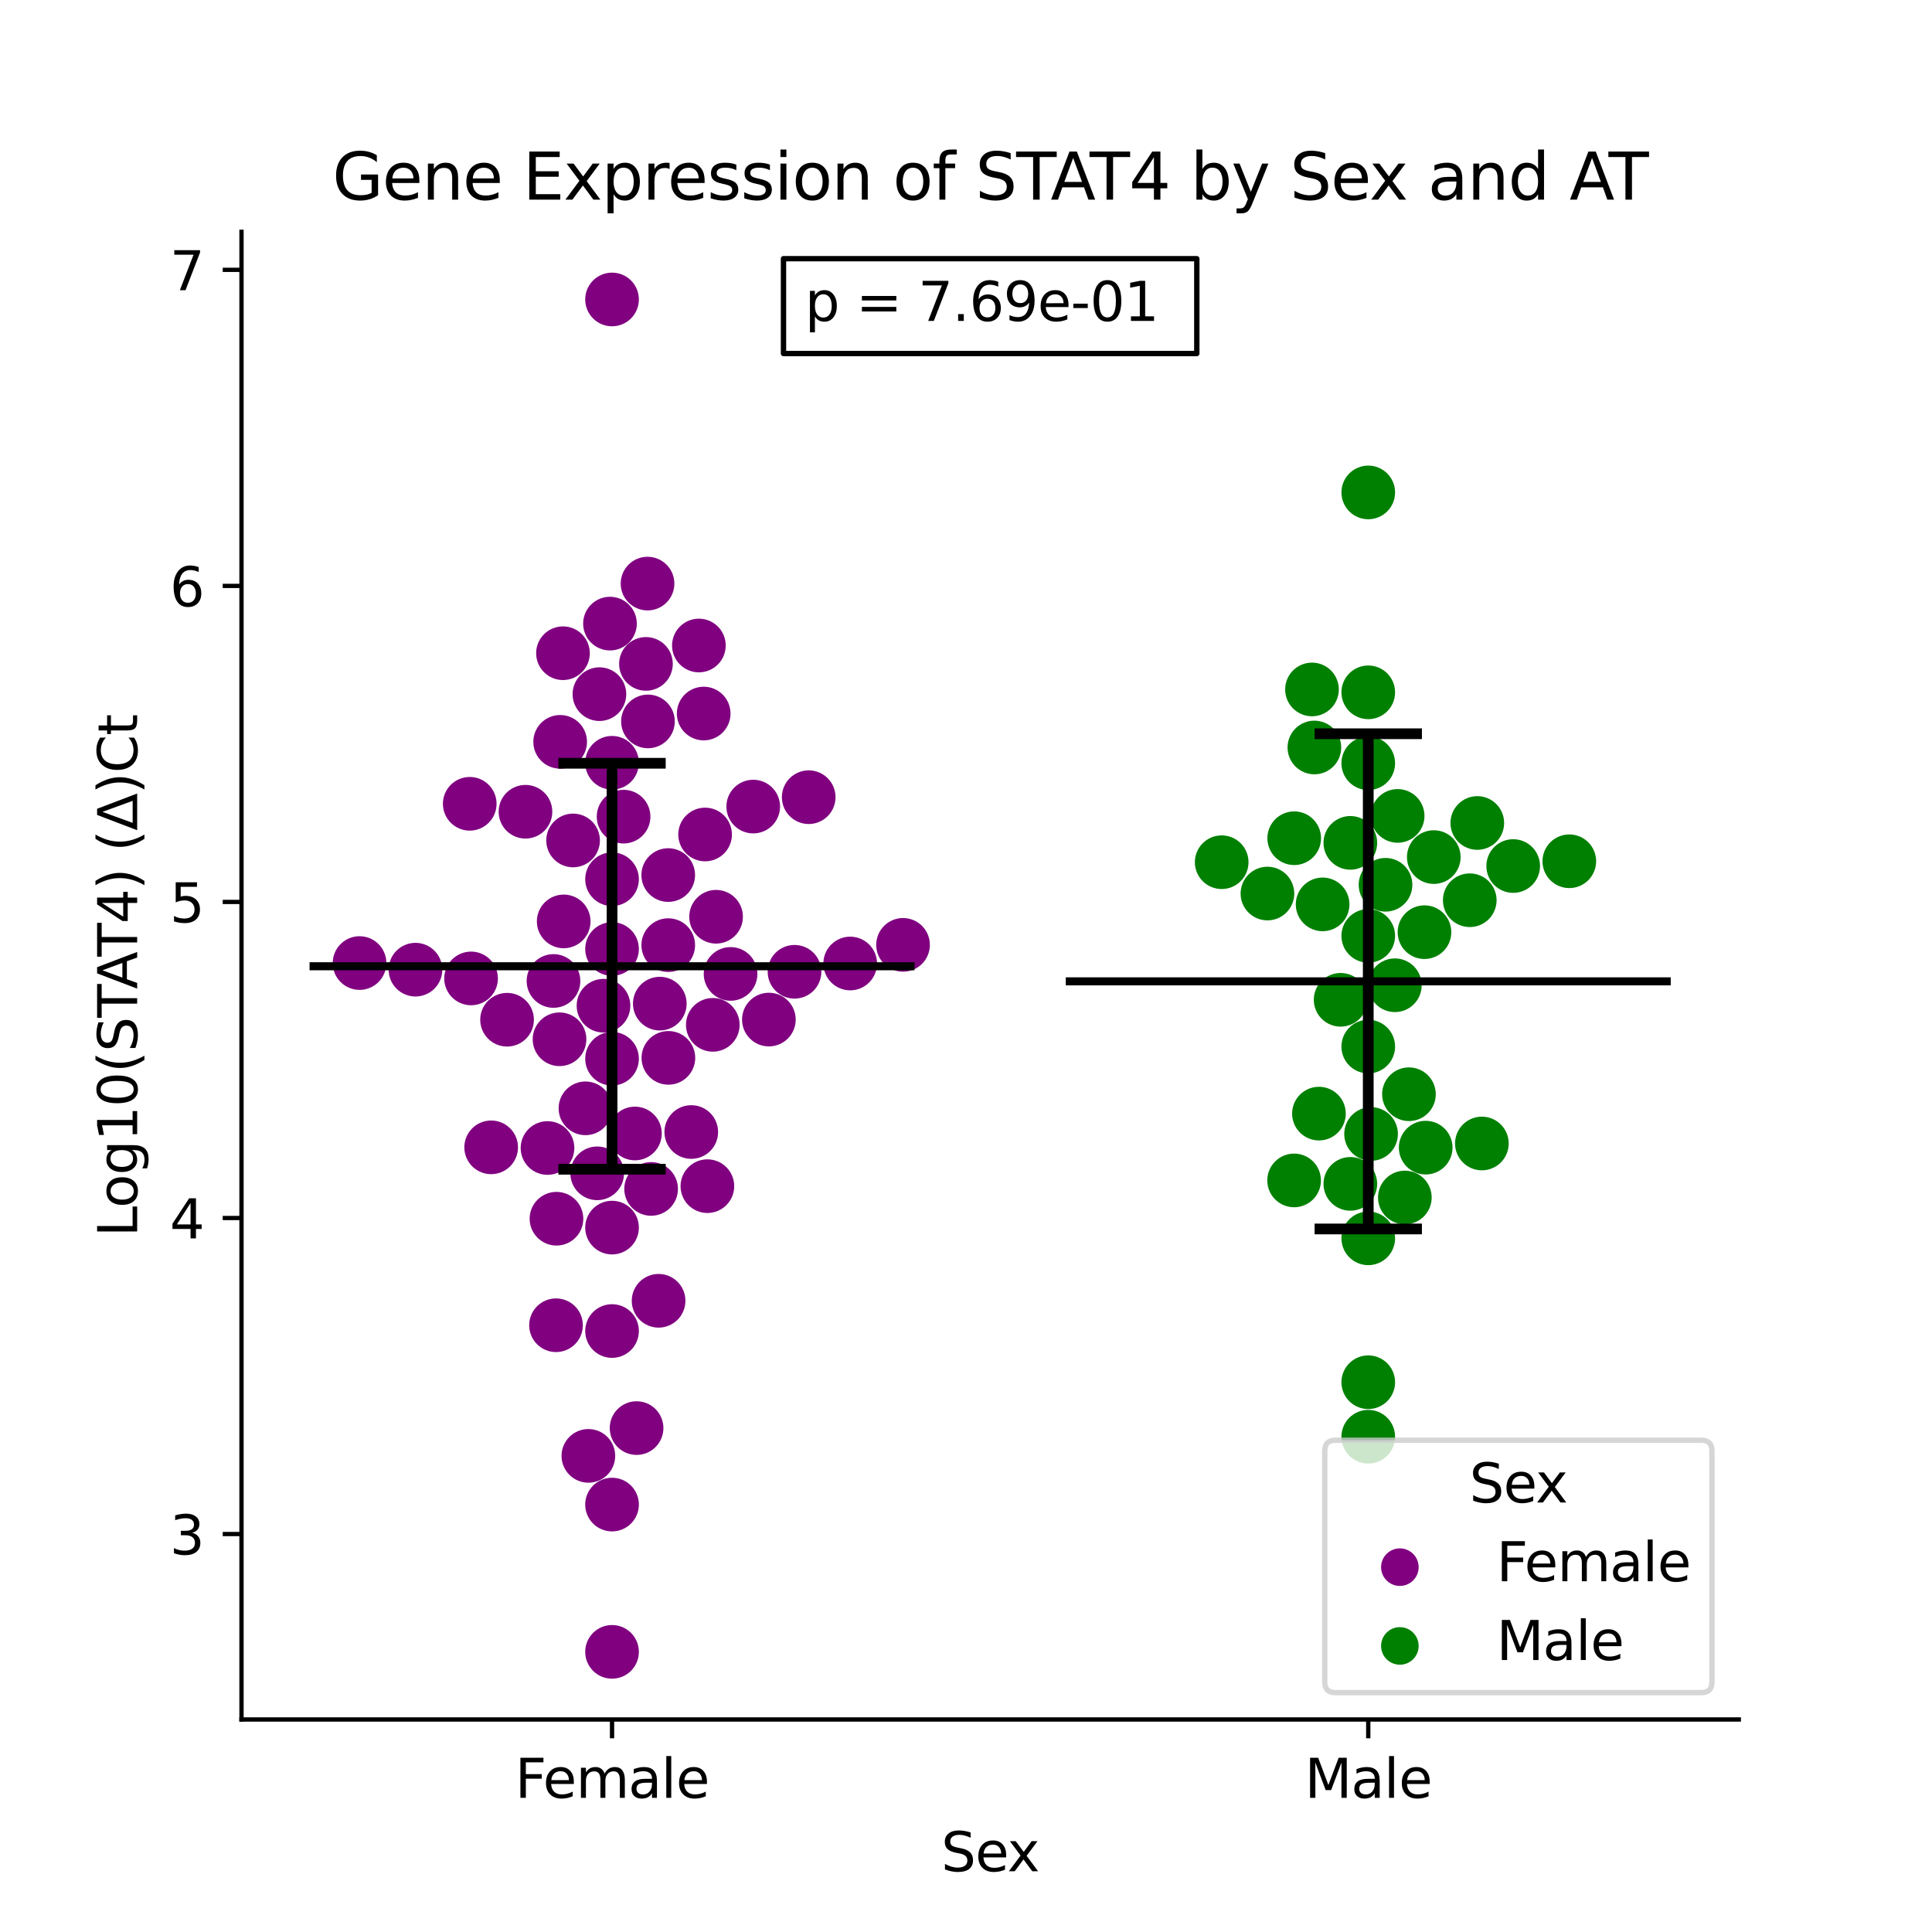 <?xml version="1.0" encoding="utf-8" standalone="no"?>
<!DOCTYPE svg PUBLIC "-//W3C//DTD SVG 1.1//EN"
  "http://www.w3.org/Graphics/SVG/1.1/DTD/svg11.dtd">
<svg xmlns:xlink="http://www.w3.org/1999/xlink" width="360pt" height="360pt" viewBox="0 0 360 360" xmlns="http://www.w3.org/2000/svg" version="1.1">
 <defs>
  <style type="text/css">*{stroke-linejoin: round; stroke-linecap: butt}</style>
 </defs>
 <g id="figure_1">
  <g id="patch_1">
   <path d="M 0 360 
L 360 360 
L 360 0 
L 0 0 
z
" style="fill: #ffffff"/>
  </g>
  <g id="axes_1">
   <g id="patch_2">
    <path d="M 45 320.4 
L 324 320.4 
L 324 43.2 
L 45 43.2 
z
" style="fill: #ffffff"/>
   </g>
   <g id="PathCollection_1">
    <defs>
     <path id="C0_0_20aed3a76c" d="M 0 5 
C 1.326 5 2.598 4.473 3.536 3.536 
C 4.473 2.598 5 1.326 5 -0 
C 5 -1.326 4.473 -2.598 3.536 -3.536 
C 2.598 -4.473 1.326 -5 0 -5 
C -1.326 -5 -2.598 -4.473 -3.536 -3.536 
C -4.473 -2.598 -5 -1.326 -5 0 
C -5 1.326 -4.473 2.598 -3.536 3.536 
C -2.598 4.473 -1.326 5 0 5 
z
"/>
    </defs>
    <g clip-path="url(#pe1a20c7f92)">
     <use xlink:href="#C0_0_20aed3a76c" x="77.417" y="180.684" style="fill: #800080"/>
    </g>
    <g clip-path="url(#pe1a20c7f92)">
     <use xlink:href="#C0_0_20aed3a76c" x="114.045" y="307.8" style="fill: #800080"/>
    </g>
    <g clip-path="url(#pe1a20c7f92)">
     <use xlink:href="#C0_0_20aed3a76c" x="111.693" y="129.346" style="fill: #800080"/>
    </g>
    <g clip-path="url(#pe1a20c7f92)">
     <use xlink:href="#C0_0_20aed3a76c" x="130.228" y="120.281" style="fill: #800080"/>
    </g>
    <g clip-path="url(#pe1a20c7f92)">
     <use xlink:href="#C0_0_20aed3a76c" x="104.377" y="138.232" style="fill: #800080"/>
    </g>
    <g clip-path="url(#pe1a20c7f92)">
     <use xlink:href="#C0_0_20aed3a76c" x="158.422" y="179.534" style="fill: #800080"/>
    </g>
    <g clip-path="url(#pe1a20c7f92)">
     <use xlink:href="#C0_0_20aed3a76c" x="122.944" y="187.012" style="fill: #800080"/>
    </g>
    <g clip-path="url(#pe1a20c7f92)">
     <use xlink:href="#C0_0_20aed3a76c" x="132.82" y="190.963" style="fill: #800080"/>
    </g>
    <g clip-path="url(#pe1a20c7f92)">
     <use xlink:href="#C0_0_20aed3a76c" x="87.529" y="149.775" style="fill: #800080"/>
    </g>
    <g clip-path="url(#pe1a20c7f92)">
     <use xlink:href="#C0_0_20aed3a76c" x="131.811" y="221.025" style="fill: #800080"/>
    </g>
    <g clip-path="url(#pe1a20c7f92)">
     <use xlink:href="#C0_0_20aed3a76c" x="150.691" y="148.545" style="fill: #800080"/>
    </g>
    <g clip-path="url(#pe1a20c7f92)">
     <use xlink:href="#C0_0_20aed3a76c" x="128.808" y="210.935" style="fill: #800080"/>
    </g>
    <g clip-path="url(#pe1a20c7f92)">
     <use xlink:href="#C0_0_20aed3a76c" x="131.385" y="155.495" style="fill: #800080"/>
    </g>
    <g clip-path="url(#pe1a20c7f92)">
     <use xlink:href="#C0_0_20aed3a76c" x="120.364" y="123.708" style="fill: #800080"/>
    </g>
    <g clip-path="url(#pe1a20c7f92)">
     <use xlink:href="#C0_0_20aed3a76c" x="143.269" y="189.982" style="fill: #800080"/>
    </g>
    <g clip-path="url(#pe1a20c7f92)">
     <use xlink:href="#C0_0_20aed3a76c" x="109.09" y="206.521" style="fill: #800080"/>
    </g>
    <g clip-path="url(#pe1a20c7f92)">
     <use xlink:href="#C0_0_20aed3a76c" x="133.431" y="170.824" style="fill: #800080"/>
    </g>
    <g clip-path="url(#pe1a20c7f92)">
     <use xlink:href="#C0_0_20aed3a76c" x="105.038" y="171.691" style="fill: #800080"/>
    </g>
    <g clip-path="url(#pe1a20c7f92)">
     <use xlink:href="#C0_0_20aed3a76c" x="120.737" y="134.427" style="fill: #800080"/>
    </g>
    <g clip-path="url(#pe1a20c7f92)">
     <use xlink:href="#C0_0_20aed3a76c" x="116.196" y="152.17" style="fill: #800080"/>
    </g>
    <g clip-path="url(#pe1a20c7f92)">
     <use xlink:href="#C0_0_20aed3a76c" x="131.123" y="132.958" style="fill: #800080"/>
    </g>
    <g clip-path="url(#pe1a20c7f92)">
     <use xlink:href="#C0_0_20aed3a76c" x="97.913" y="151.257" style="fill: #800080"/>
    </g>
    <g clip-path="url(#pe1a20c7f92)">
     <use xlink:href="#C0_0_20aed3a76c" x="106.786" y="156.605" style="fill: #800080"/>
    </g>
    <g clip-path="url(#pe1a20c7f92)">
     <use xlink:href="#C0_0_20aed3a76c" x="91.521" y="213.789" style="fill: #800080"/>
    </g>
    <g clip-path="url(#pe1a20c7f92)">
     <use xlink:href="#C0_0_20aed3a76c" x="124.518" y="176.11" style="fill: #800080"/>
    </g>
    <g clip-path="url(#pe1a20c7f92)">
     <use xlink:href="#C0_0_20aed3a76c" x="114.045" y="163.83" style="fill: #800080"/>
    </g>
    <g clip-path="url(#pe1a20c7f92)">
     <use xlink:href="#C0_0_20aed3a76c" x="114.045" y="176.829" style="fill: #800080"/>
    </g>
    <g clip-path="url(#pe1a20c7f92)">
     <use xlink:href="#C0_0_20aed3a76c" x="112.452" y="187.4" style="fill: #800080"/>
    </g>
    <g clip-path="url(#pe1a20c7f92)">
     <use xlink:href="#C0_0_20aed3a76c" x="148.048" y="181.078" style="fill: #800080"/>
    </g>
    <g clip-path="url(#pe1a20c7f92)">
     <use xlink:href="#C0_0_20aed3a76c" x="121.325" y="221.539" style="fill: #800080"/>
    </g>
    <g clip-path="url(#pe1a20c7f92)">
     <use xlink:href="#C0_0_20aed3a76c" x="104.903" y="121.718" style="fill: #800080"/>
    </g>
    <g clip-path="url(#pe1a20c7f92)">
     <use xlink:href="#C0_0_20aed3a76c" x="114.045" y="280.356" style="fill: #800080"/>
    </g>
    <g clip-path="url(#pe1a20c7f92)">
     <use xlink:href="#C0_0_20aed3a76c" x="118.617" y="266.104" style="fill: #800080"/>
    </g>
    <g clip-path="url(#pe1a20c7f92)">
     <use xlink:href="#C0_0_20aed3a76c" x="103.134" y="182.79" style="fill: #800080"/>
    </g>
    <g clip-path="url(#pe1a20c7f92)">
     <use xlink:href="#C0_0_20aed3a76c" x="111.278" y="218.632" style="fill: #800080"/>
    </g>
    <g clip-path="url(#pe1a20c7f92)">
     <use xlink:href="#C0_0_20aed3a76c" x="124.544" y="197.118" style="fill: #800080"/>
    </g>
    <g clip-path="url(#pe1a20c7f92)">
     <use xlink:href="#C0_0_20aed3a76c" x="104.26" y="193.655" style="fill: #800080"/>
    </g>
    <g clip-path="url(#pe1a20c7f92)">
     <use xlink:href="#C0_0_20aed3a76c" x="102.02" y="213.915" style="fill: #800080"/>
    </g>
    <g clip-path="url(#pe1a20c7f92)">
     <use xlink:href="#C0_0_20aed3a76c" x="168.269" y="176.061" style="fill: #800080"/>
    </g>
    <g clip-path="url(#pe1a20c7f92)">
     <use xlink:href="#C0_0_20aed3a76c" x="114.045" y="228.746" style="fill: #800080"/>
    </g>
    <g clip-path="url(#pe1a20c7f92)">
     <use xlink:href="#C0_0_20aed3a76c" x="118.312" y="211.208" style="fill: #800080"/>
    </g>
    <g clip-path="url(#pe1a20c7f92)">
     <use xlink:href="#C0_0_20aed3a76c" x="103.69" y="227.092" style="fill: #800080"/>
    </g>
    <g clip-path="url(#pe1a20c7f92)">
     <use xlink:href="#C0_0_20aed3a76c" x="136.131" y="181.473" style="fill: #800080"/>
    </g>
    <g clip-path="url(#pe1a20c7f92)">
     <use xlink:href="#C0_0_20aed3a76c" x="66.997" y="179.451" style="fill: #800080"/>
    </g>
    <g clip-path="url(#pe1a20c7f92)">
     <use xlink:href="#C0_0_20aed3a76c" x="140.353" y="150.294" style="fill: #800080"/>
    </g>
    <g clip-path="url(#pe1a20c7f92)">
     <use xlink:href="#C0_0_20aed3a76c" x="114.045" y="197.281" style="fill: #800080"/>
    </g>
    <g clip-path="url(#pe1a20c7f92)">
     <use xlink:href="#C0_0_20aed3a76c" x="114.045" y="142.133" style="fill: #800080"/>
    </g>
    <g clip-path="url(#pe1a20c7f92)">
     <use xlink:href="#C0_0_20aed3a76c" x="113.661" y="116.201" style="fill: #800080"/>
    </g>
    <g clip-path="url(#pe1a20c7f92)">
     <use xlink:href="#C0_0_20aed3a76c" x="87.777" y="182.315" style="fill: #800080"/>
    </g>
    <g clip-path="url(#pe1a20c7f92)">
     <use xlink:href="#C0_0_20aed3a76c" x="122.719" y="242.383" style="fill: #800080"/>
    </g>
    <g clip-path="url(#pe1a20c7f92)">
     <use xlink:href="#C0_0_20aed3a76c" x="124.514" y="163.056" style="fill: #800080"/>
    </g>
    <g clip-path="url(#pe1a20c7f92)">
     <use xlink:href="#C0_0_20aed3a76c" x="114.045" y="248.018" style="fill: #800080"/>
    </g>
    <g clip-path="url(#pe1a20c7f92)">
     <use xlink:href="#C0_0_20aed3a76c" x="103.607" y="246.94" style="fill: #800080"/>
    </g>
    <g clip-path="url(#pe1a20c7f92)">
     <use xlink:href="#C0_0_20aed3a76c" x="109.634" y="271.281" style="fill: #800080"/>
    </g>
    <g clip-path="url(#pe1a20c7f92)">
     <use xlink:href="#C0_0_20aed3a76c" x="94.483" y="190.01" style="fill: #800080"/>
    </g>
    <g clip-path="url(#pe1a20c7f92)">
     <use xlink:href="#C0_0_20aed3a76c" x="114.045" y="55.8" style="fill: #800080"/>
    </g>
    <g clip-path="url(#pe1a20c7f92)">
     <use xlink:href="#C0_0_20aed3a76c" x="120.658" y="108.745" style="fill: #800080"/>
    </g>
   </g>
   <g id="PathCollection_2">
    <defs>
     <path id="C1_0_6c4d529359" d="M 0 5 
C 1.326 5 2.598 4.473 3.536 3.536 
C 4.473 2.598 5 1.326 5 -0 
C 5 -1.326 4.473 -2.598 3.536 -3.536 
C 2.598 -4.473 1.326 -5 0 -5 
C -1.326 -5 -2.598 -4.473 -3.536 -3.536 
C -4.473 -2.598 -5 -1.326 -5 0 
C -5 1.326 -4.473 2.598 -3.536 3.536 
C -2.598 4.473 -1.326 5 0 5 
z
"/>
    </defs>
    <g clip-path="url(#pe1a20c7f92)">
     <use xlink:href="#C1_0_6c4d529359" x="254.955" y="267.712" style="fill: #008000"/>
    </g>
    <g clip-path="url(#pe1a20c7f92)">
     <use xlink:href="#C1_0_6c4d529359" x="244.47" y="128.469" style="fill: #008000"/>
    </g>
    <g clip-path="url(#pe1a20c7f92)">
     <use xlink:href="#C1_0_6c4d529359" x="236.168" y="166.5" style="fill: #008000"/>
    </g>
    <g clip-path="url(#pe1a20c7f92)">
     <use xlink:href="#C1_0_6c4d529359" x="254.955" y="91.756" style="fill: #008000"/>
    </g>
    <g clip-path="url(#pe1a20c7f92)">
     <use xlink:href="#C1_0_6c4d529359" x="254.955" y="174.386" style="fill: #008000"/>
    </g>
    <g clip-path="url(#pe1a20c7f92)">
     <use xlink:href="#C1_0_6c4d529359" x="260.429" y="152.033" style="fill: #008000"/>
    </g>
    <g clip-path="url(#pe1a20c7f92)">
     <use xlink:href="#C1_0_6c4d529359" x="241.157" y="156.191" style="fill: #008000"/>
    </g>
    <g clip-path="url(#pe1a20c7f92)">
     <use xlink:href="#C1_0_6c4d529359" x="244.917" y="139.283" style="fill: #008000"/>
    </g>
    <g clip-path="url(#pe1a20c7f92)">
     <use xlink:href="#C1_0_6c4d529359" x="246.451" y="168.519" style="fill: #008000"/>
    </g>
    <g clip-path="url(#pe1a20c7f92)">
     <use xlink:href="#C1_0_6c4d529359" x="261.772" y="223.138" style="fill: #008000"/>
    </g>
    <g clip-path="url(#pe1a20c7f92)">
     <use xlink:href="#C1_0_6c4d529359" x="265.656" y="213.847" style="fill: #008000"/>
    </g>
    <g clip-path="url(#pe1a20c7f92)">
     <use xlink:href="#C1_0_6c4d529359" x="245.765" y="207.505" style="fill: #008000"/>
    </g>
    <g clip-path="url(#pe1a20c7f92)">
     <use xlink:href="#C1_0_6c4d529359" x="254.955" y="129.006" style="fill: #008000"/>
    </g>
    <g clip-path="url(#pe1a20c7f92)">
     <use xlink:href="#C1_0_6c4d529359" x="281.96" y="161.373" style="fill: #008000"/>
    </g>
    <g clip-path="url(#pe1a20c7f92)">
     <use xlink:href="#C1_0_6c4d529359" x="251.616" y="220.597" style="fill: #008000"/>
    </g>
    <g clip-path="url(#pe1a20c7f92)">
     <use xlink:href="#C1_0_6c4d529359" x="276.125" y="213.072" style="fill: #008000"/>
    </g>
    <g clip-path="url(#pe1a20c7f92)">
     <use xlink:href="#C1_0_6c4d529359" x="254.955" y="230.743" style="fill: #008000"/>
    </g>
    <g clip-path="url(#pe1a20c7f92)">
     <use xlink:href="#C1_0_6c4d529359" x="227.644" y="160.66" style="fill: #008000"/>
    </g>
    <g clip-path="url(#pe1a20c7f92)">
     <use xlink:href="#C1_0_6c4d529359" x="259.913" y="183.588" style="fill: #008000"/>
    </g>
    <g clip-path="url(#pe1a20c7f92)">
     <use xlink:href="#C1_0_6c4d529359" x="254.955" y="195.015" style="fill: #008000"/>
    </g>
    <g clip-path="url(#pe1a20c7f92)">
     <use xlink:href="#C1_0_6c4d529359" x="254.955" y="257.558" style="fill: #008000"/>
    </g>
    <g clip-path="url(#pe1a20c7f92)">
     <use xlink:href="#C1_0_6c4d529359" x="275.272" y="153.35" style="fill: #008000"/>
    </g>
    <g clip-path="url(#pe1a20c7f92)">
     <use xlink:href="#C1_0_6c4d529359" x="249.807" y="186.299" style="fill: #008000"/>
    </g>
    <g clip-path="url(#pe1a20c7f92)">
     <use xlink:href="#C1_0_6c4d529359" x="254.955" y="142.218" style="fill: #008000"/>
    </g>
    <g clip-path="url(#pe1a20c7f92)">
     <use xlink:href="#C1_0_6c4d529359" x="262.537" y="203.894" style="fill: #008000"/>
    </g>
    <g clip-path="url(#pe1a20c7f92)">
     <use xlink:href="#C1_0_6c4d529359" x="265.43" y="173.697" style="fill: #008000"/>
    </g>
    <g clip-path="url(#pe1a20c7f92)">
     <use xlink:href="#C1_0_6c4d529359" x="267.165" y="159.705" style="fill: #008000"/>
    </g>
    <g clip-path="url(#pe1a20c7f92)">
     <use xlink:href="#C1_0_6c4d529359" x="251.617" y="157.055" style="fill: #008000"/>
    </g>
    <g clip-path="url(#pe1a20c7f92)">
     <use xlink:href="#C1_0_6c4d529359" x="292.418" y="160.483" style="fill: #008000"/>
    </g>
    <g clip-path="url(#pe1a20c7f92)">
     <use xlink:href="#C1_0_6c4d529359" x="255.48" y="211.298" style="fill: #008000"/>
    </g>
    <g clip-path="url(#pe1a20c7f92)">
     <use xlink:href="#C1_0_6c4d529359" x="273.868" y="167.746" style="fill: #008000"/>
    </g>
    <g clip-path="url(#pe1a20c7f92)">
     <use xlink:href="#C1_0_6c4d529359" x="241.138" y="219.955" style="fill: #008000"/>
    </g>
    <g clip-path="url(#pe1a20c7f92)">
     <use xlink:href="#C1_0_6c4d529359" x="258.172" y="164.867" style="fill: #008000"/>
    </g>
   </g>
   <g id="PathCollection_3"/>
   <g id="PathCollection_4"/>
   <g id="matplotlib.axis_1">
    <g id="xtick_1">
     <g id="line2d_1">
      <defs>
       <path id="mfeab7a3997" d="M 0 0 
L 0 3.5 
" style="stroke: #000000; stroke-width: 0.8"/>
      </defs>
      <g>
       <use xlink:href="#mfeab7a3997" x="114.045" y="320.4" style="stroke: #000000; stroke-width: 0.8"/>
      </g>
     </g>
     <g id="text_1">
      <!-- Female -->
      <g transform="translate(95.968 334.998) scale(0.1 -0.1)">
       <defs>
        <path id="DejaVuSans-46" d="M 628 4666 
L 3309 4666 
L 3309 4134 
L 1259 4134 
L 1259 2759 
L 3109 2759 
L 3109 2228 
L 1259 2228 
L 1259 0 
L 628 0 
L 628 4666 
z
" transform="scale(0.016)"/>
        <path id="DejaVuSans-65" d="M 3597 1894 
L 3597 1613 
L 953 1613 
Q 991 1019 1311 708 
Q 1631 397 2203 397 
Q 2534 397 2845 478 
Q 3156 559 3463 722 
L 3463 178 
Q 3153 47 2828 -22 
Q 2503 -91 2169 -91 
Q 1331 -91 842 396 
Q 353 884 353 1716 
Q 353 2575 817 3079 
Q 1281 3584 2069 3584 
Q 2775 3584 3186 3129 
Q 3597 2675 3597 1894 
z
M 3022 2063 
Q 3016 2534 2758 2815 
Q 2500 3097 2075 3097 
Q 1594 3097 1305 2825 
Q 1016 2553 972 2059 
L 3022 2063 
z
" transform="scale(0.016)"/>
        <path id="DejaVuSans-6d" d="M 3328 2828 
Q 3544 3216 3844 3400 
Q 4144 3584 4550 3584 
Q 5097 3584 5394 3201 
Q 5691 2819 5691 2113 
L 5691 0 
L 5113 0 
L 5113 2094 
Q 5113 2597 4934 2840 
Q 4756 3084 4391 3084 
Q 3944 3084 3684 2787 
Q 3425 2491 3425 1978 
L 3425 0 
L 2847 0 
L 2847 2094 
Q 2847 2600 2669 2842 
Q 2491 3084 2119 3084 
Q 1678 3084 1418 2786 
Q 1159 2488 1159 1978 
L 1159 0 
L 581 0 
L 581 3500 
L 1159 3500 
L 1159 2956 
Q 1356 3278 1631 3431 
Q 1906 3584 2284 3584 
Q 2666 3584 2933 3390 
Q 3200 3197 3328 2828 
z
" transform="scale(0.016)"/>
        <path id="DejaVuSans-61" d="M 2194 1759 
Q 1497 1759 1228 1600 
Q 959 1441 959 1056 
Q 959 750 1161 570 
Q 1363 391 1709 391 
Q 2188 391 2477 730 
Q 2766 1069 2766 1631 
L 2766 1759 
L 2194 1759 
z
M 3341 1997 
L 3341 0 
L 2766 0 
L 2766 531 
Q 2569 213 2275 61 
Q 1981 -91 1556 -91 
Q 1019 -91 701 211 
Q 384 513 384 1019 
Q 384 1609 779 1909 
Q 1175 2209 1959 2209 
L 2766 2209 
L 2766 2266 
Q 2766 2663 2505 2880 
Q 2244 3097 1772 3097 
Q 1472 3097 1187 3025 
Q 903 2953 641 2809 
L 641 3341 
Q 956 3463 1253 3523 
Q 1550 3584 1831 3584 
Q 2591 3584 2966 3190 
Q 3341 2797 3341 1997 
z
" transform="scale(0.016)"/>
        <path id="DejaVuSans-6c" d="M 603 4863 
L 1178 4863 
L 1178 0 
L 603 0 
L 603 4863 
z
" transform="scale(0.016)"/>
       </defs>
       <use xlink:href="#DejaVuSans-46"/>
       <use xlink:href="#DejaVuSans-65" x="52.02"/>
       <use xlink:href="#DejaVuSans-6d" x="113.543"/>
       <use xlink:href="#DejaVuSans-61" x="210.955"/>
       <use xlink:href="#DejaVuSans-6c" x="272.234"/>
       <use xlink:href="#DejaVuSans-65" x="300.018"/>
      </g>
     </g>
    </g>
    <g id="xtick_2">
     <g id="line2d_2">
      <g>
       <use xlink:href="#mfeab7a3997" x="254.955" y="320.4" style="stroke: #000000; stroke-width: 0.8"/>
      </g>
     </g>
     <g id="text_2">
      <!-- Male -->
      <g transform="translate(243.111 334.998) scale(0.1 -0.1)">
       <defs>
        <path id="DejaVuSans-4d" d="M 628 4666 
L 1569 4666 
L 2759 1491 
L 3956 4666 
L 4897 4666 
L 4897 0 
L 4281 0 
L 4281 4097 
L 3078 897 
L 2444 897 
L 1241 4097 
L 1241 0 
L 628 0 
L 628 4666 
z
" transform="scale(0.016)"/>
       </defs>
       <use xlink:href="#DejaVuSans-4d"/>
       <use xlink:href="#DejaVuSans-61" x="86.279"/>
       <use xlink:href="#DejaVuSans-6c" x="147.559"/>
       <use xlink:href="#DejaVuSans-65" x="175.342"/>
      </g>
     </g>
    </g>
    <g id="text_3">
     <!-- Sex -->
     <g transform="translate(175.377 348.677) scale(0.1 -0.1)">
      <defs>
       <path id="DejaVuSans-53" d="M 3425 4513 
L 3425 3897 
Q 3066 4069 2747 4153 
Q 2428 4238 2131 4238 
Q 1616 4238 1336 4038 
Q 1056 3838 1056 3469 
Q 1056 3159 1242 3001 
Q 1428 2844 1947 2747 
L 2328 2669 
Q 3034 2534 3370 2195 
Q 3706 1856 3706 1288 
Q 3706 609 3251 259 
Q 2797 -91 1919 -91 
Q 1588 -91 1214 -16 
Q 841 59 441 206 
L 441 856 
Q 825 641 1194 531 
Q 1563 422 1919 422 
Q 2459 422 2753 634 
Q 3047 847 3047 1241 
Q 3047 1584 2836 1778 
Q 2625 1972 2144 2069 
L 1759 2144 
Q 1053 2284 737 2584 
Q 422 2884 422 3419 
Q 422 4038 858 4394 
Q 1294 4750 2059 4750 
Q 2388 4750 2728 4690 
Q 3069 4631 3425 4513 
z
" transform="scale(0.016)"/>
       <path id="DejaVuSans-78" d="M 3513 3500 
L 2247 1797 
L 3578 0 
L 2900 0 
L 1881 1375 
L 863 0 
L 184 0 
L 1544 1831 
L 300 3500 
L 978 3500 
L 1906 2253 
L 2834 3500 
L 3513 3500 
z
" transform="scale(0.016)"/>
      </defs>
      <use xlink:href="#DejaVuSans-53"/>
      <use xlink:href="#DejaVuSans-65" x="63.477"/>
      <use xlink:href="#DejaVuSans-78" x="123.25"/>
     </g>
    </g>
   </g>
   <g id="matplotlib.axis_2">
    <g id="ytick_1">
     <g id="line2d_3">
      <defs>
       <path id="m611af3b4cb" d="M 0 0 
L -3.5 0 
" style="stroke: #000000; stroke-width: 0.8"/>
      </defs>
      <g>
       <use xlink:href="#m611af3b4cb" x="45" y="285.848" style="stroke: #000000; stroke-width: 0.8"/>
      </g>
     </g>
     <g id="text_4">
      <!-- 3 -->
      <g transform="translate(31.637 289.647) scale(0.1 -0.1)">
       <defs>
        <path id="DejaVuSans-33" d="M 2597 2516 
Q 3050 2419 3304 2112 
Q 3559 1806 3559 1356 
Q 3559 666 3084 287 
Q 2609 -91 1734 -91 
Q 1441 -91 1130 -33 
Q 819 25 488 141 
L 488 750 
Q 750 597 1062 519 
Q 1375 441 1716 441 
Q 2309 441 2620 675 
Q 2931 909 2931 1356 
Q 2931 1769 2642 2001 
Q 2353 2234 1838 2234 
L 1294 2234 
L 1294 2753 
L 1863 2753 
Q 2328 2753 2575 2939 
Q 2822 3125 2822 3475 
Q 2822 3834 2567 4026 
Q 2313 4219 1838 4219 
Q 1578 4219 1281 4162 
Q 984 4106 628 3988 
L 628 4550 
Q 988 4650 1302 4700 
Q 1616 4750 1894 4750 
Q 2613 4750 3031 4423 
Q 3450 4097 3450 3541 
Q 3450 3153 3228 2886 
Q 3006 2619 2597 2516 
z
" transform="scale(0.016)"/>
       </defs>
       <use xlink:href="#DejaVuSans-33"/>
      </g>
     </g>
    </g>
    <g id="ytick_2">
     <g id="line2d_4">
      <g>
       <use xlink:href="#m611af3b4cb" x="45" y="226.956" style="stroke: #000000; stroke-width: 0.8"/>
      </g>
     </g>
     <g id="text_5">
      <!-- 4 -->
      <g transform="translate(31.637 230.756) scale(0.1 -0.1)">
       <defs>
        <path id="DejaVuSans-34" d="M 2419 4116 
L 825 1625 
L 2419 1625 
L 2419 4116 
z
M 2253 4666 
L 3047 4666 
L 3047 1625 
L 3713 1625 
L 3713 1100 
L 3047 1100 
L 3047 0 
L 2419 0 
L 2419 1100 
L 313 1100 
L 313 1709 
L 2253 4666 
z
" transform="scale(0.016)"/>
       </defs>
       <use xlink:href="#DejaVuSans-34"/>
      </g>
     </g>
    </g>
    <g id="ytick_3">
     <g id="line2d_5">
      <g>
       <use xlink:href="#m611af3b4cb" x="45" y="168.065" style="stroke: #000000; stroke-width: 0.8"/>
      </g>
     </g>
     <g id="text_6">
      <!-- 5 -->
      <g transform="translate(31.637 171.864) scale(0.1 -0.1)">
       <defs>
        <path id="DejaVuSans-35" d="M 691 4666 
L 3169 4666 
L 3169 4134 
L 1269 4134 
L 1269 2991 
Q 1406 3038 1543 3061 
Q 1681 3084 1819 3084 
Q 2600 3084 3056 2656 
Q 3513 2228 3513 1497 
Q 3513 744 3044 326 
Q 2575 -91 1722 -91 
Q 1428 -91 1123 -41 
Q 819 9 494 109 
L 494 744 
Q 775 591 1075 516 
Q 1375 441 1709 441 
Q 2250 441 2565 725 
Q 2881 1009 2881 1497 
Q 2881 1984 2565 2268 
Q 2250 2553 1709 2553 
Q 1456 2553 1204 2497 
Q 953 2441 691 2322 
L 691 4666 
z
" transform="scale(0.016)"/>
       </defs>
       <use xlink:href="#DejaVuSans-35"/>
      </g>
     </g>
    </g>
    <g id="ytick_4">
     <g id="line2d_6">
      <g>
       <use xlink:href="#m611af3b4cb" x="45" y="109.173" style="stroke: #000000; stroke-width: 0.8"/>
      </g>
     </g>
     <g id="text_7">
      <!-- 6 -->
      <g transform="translate(31.637 112.972) scale(0.1 -0.1)">
       <defs>
        <path id="DejaVuSans-36" d="M 2113 2584 
Q 1688 2584 1439 2293 
Q 1191 2003 1191 1497 
Q 1191 994 1439 701 
Q 1688 409 2113 409 
Q 2538 409 2786 701 
Q 3034 994 3034 1497 
Q 3034 2003 2786 2293 
Q 2538 2584 2113 2584 
z
M 3366 4563 
L 3366 3988 
Q 3128 4100 2886 4159 
Q 2644 4219 2406 4219 
Q 1781 4219 1451 3797 
Q 1122 3375 1075 2522 
Q 1259 2794 1537 2939 
Q 1816 3084 2150 3084 
Q 2853 3084 3261 2657 
Q 3669 2231 3669 1497 
Q 3669 778 3244 343 
Q 2819 -91 2113 -91 
Q 1303 -91 875 529 
Q 447 1150 447 2328 
Q 447 3434 972 4092 
Q 1497 4750 2381 4750 
Q 2619 4750 2861 4703 
Q 3103 4656 3366 4563 
z
" transform="scale(0.016)"/>
       </defs>
       <use xlink:href="#DejaVuSans-36"/>
      </g>
     </g>
    </g>
    <g id="ytick_5">
     <g id="line2d_7">
      <g>
       <use xlink:href="#m611af3b4cb" x="45" y="50.281" style="stroke: #000000; stroke-width: 0.8"/>
      </g>
     </g>
     <g id="text_8">
      <!-- 7 -->
      <g transform="translate(31.637 54.08) scale(0.1 -0.1)">
       <defs>
        <path id="DejaVuSans-37" d="M 525 4666 
L 3525 4666 
L 3525 4397 
L 1831 0 
L 1172 0 
L 2766 4134 
L 525 4134 
L 525 4666 
z
" transform="scale(0.016)"/>
       </defs>
       <use xlink:href="#DejaVuSans-37"/>
      </g>
     </g>
    </g>
    <g id="text_9">
     <!-- Log10(STAT4) (Δ)Ct -->
     <g transform="translate(25.558 230.467) rotate(-90) scale(0.1 -0.1)">
      <defs>
       <path id="DejaVuSans-4c" d="M 628 4666 
L 1259 4666 
L 1259 531 
L 3531 531 
L 3531 0 
L 628 0 
L 628 4666 
z
" transform="scale(0.016)"/>
       <path id="DejaVuSans-6f" d="M 1959 3097 
Q 1497 3097 1228 2736 
Q 959 2375 959 1747 
Q 959 1119 1226 758 
Q 1494 397 1959 397 
Q 2419 397 2687 759 
Q 2956 1122 2956 1747 
Q 2956 2369 2687 2733 
Q 2419 3097 1959 3097 
z
M 1959 3584 
Q 2709 3584 3137 3096 
Q 3566 2609 3566 1747 
Q 3566 888 3137 398 
Q 2709 -91 1959 -91 
Q 1206 -91 779 398 
Q 353 888 353 1747 
Q 353 2609 779 3096 
Q 1206 3584 1959 3584 
z
" transform="scale(0.016)"/>
       <path id="DejaVuSans-67" d="M 2906 1791 
Q 2906 2416 2648 2759 
Q 2391 3103 1925 3103 
Q 1463 3103 1205 2759 
Q 947 2416 947 1791 
Q 947 1169 1205 825 
Q 1463 481 1925 481 
Q 2391 481 2648 825 
Q 2906 1169 2906 1791 
z
M 3481 434 
Q 3481 -459 3084 -895 
Q 2688 -1331 1869 -1331 
Q 1566 -1331 1297 -1286 
Q 1028 -1241 775 -1147 
L 775 -588 
Q 1028 -725 1275 -790 
Q 1522 -856 1778 -856 
Q 2344 -856 2625 -561 
Q 2906 -266 2906 331 
L 2906 616 
Q 2728 306 2450 153 
Q 2172 0 1784 0 
Q 1141 0 747 490 
Q 353 981 353 1791 
Q 353 2603 747 3093 
Q 1141 3584 1784 3584 
Q 2172 3584 2450 3431 
Q 2728 3278 2906 2969 
L 2906 3500 
L 3481 3500 
L 3481 434 
z
" transform="scale(0.016)"/>
       <path id="DejaVuSans-31" d="M 794 531 
L 1825 531 
L 1825 4091 
L 703 3866 
L 703 4441 
L 1819 4666 
L 2450 4666 
L 2450 531 
L 3481 531 
L 3481 0 
L 794 0 
L 794 531 
z
" transform="scale(0.016)"/>
       <path id="DejaVuSans-30" d="M 2034 4250 
Q 1547 4250 1301 3770 
Q 1056 3291 1056 2328 
Q 1056 1369 1301 889 
Q 1547 409 2034 409 
Q 2525 409 2770 889 
Q 3016 1369 3016 2328 
Q 3016 3291 2770 3770 
Q 2525 4250 2034 4250 
z
M 2034 4750 
Q 2819 4750 3233 4129 
Q 3647 3509 3647 2328 
Q 3647 1150 3233 529 
Q 2819 -91 2034 -91 
Q 1250 -91 836 529 
Q 422 1150 422 2328 
Q 422 3509 836 4129 
Q 1250 4750 2034 4750 
z
" transform="scale(0.016)"/>
       <path id="DejaVuSans-28" d="M 1984 4856 
Q 1566 4138 1362 3434 
Q 1159 2731 1159 2009 
Q 1159 1288 1364 580 
Q 1569 -128 1984 -844 
L 1484 -844 
Q 1016 -109 783 600 
Q 550 1309 550 2009 
Q 550 2706 781 3412 
Q 1013 4119 1484 4856 
L 1984 4856 
z
" transform="scale(0.016)"/>
       <path id="DejaVuSans-54" d="M -19 4666 
L 3928 4666 
L 3928 4134 
L 2272 4134 
L 2272 0 
L 1638 0 
L 1638 4134 
L -19 4134 
L -19 4666 
z
" transform="scale(0.016)"/>
       <path id="DejaVuSans-41" d="M 2188 4044 
L 1331 1722 
L 3047 1722 
L 2188 4044 
z
M 1831 4666 
L 2547 4666 
L 4325 0 
L 3669 0 
L 3244 1197 
L 1141 1197 
L 716 0 
L 50 0 
L 1831 4666 
z
" transform="scale(0.016)"/>
       <path id="DejaVuSans-29" d="M 513 4856 
L 1013 4856 
Q 1481 4119 1714 3412 
Q 1947 2706 1947 2009 
Q 1947 1309 1714 600 
Q 1481 -109 1013 -844 
L 513 -844 
Q 928 -128 1133 580 
Q 1338 1288 1338 2009 
Q 1338 2731 1133 3434 
Q 928 4138 513 4856 
z
" transform="scale(0.016)"/>
       <path id="DejaVuSans-20" transform="scale(0.016)"/>
       <path id="DejaVuSans-394" d="M 2188 4044 
L 906 525 
L 3472 525 
L 2188 4044 
z
M 50 0 
L 1831 4666 
L 2547 4666 
L 4325 0 
L 50 0 
z
" transform="scale(0.016)"/>
       <path id="DejaVuSans-43" d="M 4122 4306 
L 4122 3641 
Q 3803 3938 3442 4084 
Q 3081 4231 2675 4231 
Q 1875 4231 1450 3742 
Q 1025 3253 1025 2328 
Q 1025 1406 1450 917 
Q 1875 428 2675 428 
Q 3081 428 3442 575 
Q 3803 722 4122 1019 
L 4122 359 
Q 3791 134 3420 21 
Q 3050 -91 2638 -91 
Q 1578 -91 968 557 
Q 359 1206 359 2328 
Q 359 3453 968 4101 
Q 1578 4750 2638 4750 
Q 3056 4750 3426 4639 
Q 3797 4528 4122 4306 
z
" transform="scale(0.016)"/>
       <path id="DejaVuSans-74" d="M 1172 4494 
L 1172 3500 
L 2356 3500 
L 2356 3053 
L 1172 3053 
L 1172 1153 
Q 1172 725 1289 603 
Q 1406 481 1766 481 
L 2356 481 
L 2356 0 
L 1766 0 
Q 1100 0 847 248 
Q 594 497 594 1153 
L 594 3053 
L 172 3053 
L 172 3500 
L 594 3500 
L 594 4494 
L 1172 4494 
z
" transform="scale(0.016)"/>
      </defs>
      <use xlink:href="#DejaVuSans-4c"/>
      <use xlink:href="#DejaVuSans-6f" x="53.963"/>
      <use xlink:href="#DejaVuSans-67" x="115.145"/>
      <use xlink:href="#DejaVuSans-31" x="178.621"/>
      <use xlink:href="#DejaVuSans-30" x="242.244"/>
      <use xlink:href="#DejaVuSans-28" x="305.867"/>
      <use xlink:href="#DejaVuSans-53" x="344.881"/>
      <use xlink:href="#DejaVuSans-54" x="408.357"/>
      <use xlink:href="#DejaVuSans-41" x="461.691"/>
      <use xlink:href="#DejaVuSans-54" x="522.35"/>
      <use xlink:href="#DejaVuSans-34" x="583.434"/>
      <use xlink:href="#DejaVuSans-29" x="647.057"/>
      <use xlink:href="#DejaVuSans-20" x="686.07"/>
      <use xlink:href="#DejaVuSans-28" x="717.857"/>
      <use xlink:href="#DejaVuSans-394" x="756.871"/>
      <use xlink:href="#DejaVuSans-29" x="825.279"/>
      <use xlink:href="#DejaVuSans-43" x="864.293"/>
      <use xlink:href="#DejaVuSans-74" x="934.117"/>
     </g>
    </g>
   </g>
   <g id="LineCollection_1">
    <path d="M 114.045 217.868 
L 114.045 142.225 
" clip-path="url(#pe1a20c7f92)" style="fill: none; stroke: #000000; stroke-width: 2"/>
   </g>
   <g id="line2d_8">
    <defs>
     <path id="m84eac91803" d="M 10 0 
L -10 -0 
" style="stroke: #000000; stroke-width: 2"/>
    </defs>
    <g clip-path="url(#pe1a20c7f92)">
     <use xlink:href="#m84eac91803" x="114.045" y="217.868" style="stroke: #000000; stroke-width: 2"/>
    </g>
   </g>
   <g id="line2d_9">
    <g clip-path="url(#pe1a20c7f92)">
     <use xlink:href="#m84eac91803" x="114.045" y="142.225" style="stroke: #000000; stroke-width: 2"/>
    </g>
   </g>
   <g id="LineCollection_2">
    <path d="M 254.955 229 
L 254.955 136.723 
" clip-path="url(#pe1a20c7f92)" style="fill: none; stroke: #000000; stroke-width: 2"/>
   </g>
   <g id="line2d_10">
    <g clip-path="url(#pe1a20c7f92)">
     <use xlink:href="#m84eac91803" x="254.955" y="229" style="stroke: #000000; stroke-width: 2"/>
    </g>
   </g>
   <g id="line2d_11">
    <g clip-path="url(#pe1a20c7f92)">
     <use xlink:href="#m84eac91803" x="254.955" y="136.723" style="stroke: #000000; stroke-width: 2"/>
    </g>
   </g>
   <g id="LineCollection_3">
    <path d="M 57.682 180.046 
L 170.409 180.046 
" clip-path="url(#pe1a20c7f92)" style="fill: none; stroke: #000000; stroke-width: 1.5"/>
   </g>
   <g id="LineCollection_4">
    <path d="M 198.591 182.862 
L 311.318 182.862 
" clip-path="url(#pe1a20c7f92)" style="fill: none; stroke: #000000; stroke-width: 1.5"/>
   </g>
   <g id="patch_3">
    <path d="M 45 320.4 
L 45 43.2 
" style="fill: none; stroke: #000000; stroke-width: 0.8; stroke-linejoin: miter; stroke-linecap: square"/>
   </g>
   <g id="patch_4">
    <path d="M 45 320.4 
L 324 320.4 
" style="fill: none; stroke: #000000; stroke-width: 0.8; stroke-linejoin: miter; stroke-linecap: square"/>
   </g>
   <g id="text_10">
    <!-- Gene Expression of STAT4 by Sex and AT -->
    <g transform="translate(61.936 37.2) scale(0.12 -0.12)">
     <defs>
      <path id="DejaVuSans-47" d="M 3809 666 
L 3809 1919 
L 2778 1919 
L 2778 2438 
L 4434 2438 
L 4434 434 
Q 4069 175 3628 42 
Q 3188 -91 2688 -91 
Q 1594 -91 976 548 
Q 359 1188 359 2328 
Q 359 3472 976 4111 
Q 1594 4750 2688 4750 
Q 3144 4750 3555 4637 
Q 3966 4525 4313 4306 
L 4313 3634 
Q 3963 3931 3569 4081 
Q 3175 4231 2741 4231 
Q 1884 4231 1454 3753 
Q 1025 3275 1025 2328 
Q 1025 1384 1454 906 
Q 1884 428 2741 428 
Q 3075 428 3337 486 
Q 3600 544 3809 666 
z
" transform="scale(0.016)"/>
      <path id="DejaVuSans-6e" d="M 3513 2113 
L 3513 0 
L 2938 0 
L 2938 2094 
Q 2938 2591 2744 2837 
Q 2550 3084 2163 3084 
Q 1697 3084 1428 2787 
Q 1159 2491 1159 1978 
L 1159 0 
L 581 0 
L 581 3500 
L 1159 3500 
L 1159 2956 
Q 1366 3272 1645 3428 
Q 1925 3584 2291 3584 
Q 2894 3584 3203 3211 
Q 3513 2838 3513 2113 
z
" transform="scale(0.016)"/>
      <path id="DejaVuSans-45" d="M 628 4666 
L 3578 4666 
L 3578 4134 
L 1259 4134 
L 1259 2753 
L 3481 2753 
L 3481 2222 
L 1259 2222 
L 1259 531 
L 3634 531 
L 3634 0 
L 628 0 
L 628 4666 
z
" transform="scale(0.016)"/>
      <path id="DejaVuSans-70" d="M 1159 525 
L 1159 -1331 
L 581 -1331 
L 581 3500 
L 1159 3500 
L 1159 2969 
Q 1341 3281 1617 3432 
Q 1894 3584 2278 3584 
Q 2916 3584 3314 3078 
Q 3713 2572 3713 1747 
Q 3713 922 3314 415 
Q 2916 -91 2278 -91 
Q 1894 -91 1617 61 
Q 1341 213 1159 525 
z
M 3116 1747 
Q 3116 2381 2855 2742 
Q 2594 3103 2138 3103 
Q 1681 3103 1420 2742 
Q 1159 2381 1159 1747 
Q 1159 1113 1420 752 
Q 1681 391 2138 391 
Q 2594 391 2855 752 
Q 3116 1113 3116 1747 
z
" transform="scale(0.016)"/>
      <path id="DejaVuSans-72" d="M 2631 2963 
Q 2534 3019 2420 3045 
Q 2306 3072 2169 3072 
Q 1681 3072 1420 2755 
Q 1159 2438 1159 1844 
L 1159 0 
L 581 0 
L 581 3500 
L 1159 3500 
L 1159 2956 
Q 1341 3275 1631 3429 
Q 1922 3584 2338 3584 
Q 2397 3584 2469 3576 
Q 2541 3569 2628 3553 
L 2631 2963 
z
" transform="scale(0.016)"/>
      <path id="DejaVuSans-73" d="M 2834 3397 
L 2834 2853 
Q 2591 2978 2328 3040 
Q 2066 3103 1784 3103 
Q 1356 3103 1142 2972 
Q 928 2841 928 2578 
Q 928 2378 1081 2264 
Q 1234 2150 1697 2047 
L 1894 2003 
Q 2506 1872 2764 1633 
Q 3022 1394 3022 966 
Q 3022 478 2636 193 
Q 2250 -91 1575 -91 
Q 1294 -91 989 -36 
Q 684 19 347 128 
L 347 722 
Q 666 556 975 473 
Q 1284 391 1588 391 
Q 1994 391 2212 530 
Q 2431 669 2431 922 
Q 2431 1156 2273 1281 
Q 2116 1406 1581 1522 
L 1381 1569 
Q 847 1681 609 1914 
Q 372 2147 372 2553 
Q 372 3047 722 3315 
Q 1072 3584 1716 3584 
Q 2034 3584 2315 3537 
Q 2597 3491 2834 3397 
z
" transform="scale(0.016)"/>
      <path id="DejaVuSans-69" d="M 603 3500 
L 1178 3500 
L 1178 0 
L 603 0 
L 603 3500 
z
M 603 4863 
L 1178 4863 
L 1178 4134 
L 603 4134 
L 603 4863 
z
" transform="scale(0.016)"/>
      <path id="DejaVuSans-66" d="M 2375 4863 
L 2375 4384 
L 1825 4384 
Q 1516 4384 1395 4259 
Q 1275 4134 1275 3809 
L 1275 3500 
L 2222 3500 
L 2222 3053 
L 1275 3053 
L 1275 0 
L 697 0 
L 697 3053 
L 147 3053 
L 147 3500 
L 697 3500 
L 697 3744 
Q 697 4328 969 4595 
Q 1241 4863 1831 4863 
L 2375 4863 
z
" transform="scale(0.016)"/>
      <path id="DejaVuSans-62" d="M 3116 1747 
Q 3116 2381 2855 2742 
Q 2594 3103 2138 3103 
Q 1681 3103 1420 2742 
Q 1159 2381 1159 1747 
Q 1159 1113 1420 752 
Q 1681 391 2138 391 
Q 2594 391 2855 752 
Q 3116 1113 3116 1747 
z
M 1159 2969 
Q 1341 3281 1617 3432 
Q 1894 3584 2278 3584 
Q 2916 3584 3314 3078 
Q 3713 2572 3713 1747 
Q 3713 922 3314 415 
Q 2916 -91 2278 -91 
Q 1894 -91 1617 61 
Q 1341 213 1159 525 
L 1159 0 
L 581 0 
L 581 4863 
L 1159 4863 
L 1159 2969 
z
" transform="scale(0.016)"/>
      <path id="DejaVuSans-79" d="M 2059 -325 
Q 1816 -950 1584 -1140 
Q 1353 -1331 966 -1331 
L 506 -1331 
L 506 -850 
L 844 -850 
Q 1081 -850 1212 -737 
Q 1344 -625 1503 -206 
L 1606 56 
L 191 3500 
L 800 3500 
L 1894 763 
L 2988 3500 
L 3597 3500 
L 2059 -325 
z
" transform="scale(0.016)"/>
      <path id="DejaVuSans-64" d="M 2906 2969 
L 2906 4863 
L 3481 4863 
L 3481 0 
L 2906 0 
L 2906 525 
Q 2725 213 2448 61 
Q 2172 -91 1784 -91 
Q 1150 -91 751 415 
Q 353 922 353 1747 
Q 353 2572 751 3078 
Q 1150 3584 1784 3584 
Q 2172 3584 2448 3432 
Q 2725 3281 2906 2969 
z
M 947 1747 
Q 947 1113 1208 752 
Q 1469 391 1925 391 
Q 2381 391 2643 752 
Q 2906 1113 2906 1747 
Q 2906 2381 2643 2742 
Q 2381 3103 1925 3103 
Q 1469 3103 1208 2742 
Q 947 2381 947 1747 
z
" transform="scale(0.016)"/>
     </defs>
     <use xlink:href="#DejaVuSans-47"/>
     <use xlink:href="#DejaVuSans-65" x="77.49"/>
     <use xlink:href="#DejaVuSans-6e" x="139.014"/>
     <use xlink:href="#DejaVuSans-65" x="202.393"/>
     <use xlink:href="#DejaVuSans-20" x="263.916"/>
     <use xlink:href="#DejaVuSans-45" x="295.703"/>
     <use xlink:href="#DejaVuSans-78" x="358.887"/>
     <use xlink:href="#DejaVuSans-70" x="418.066"/>
     <use xlink:href="#DejaVuSans-72" x="481.543"/>
     <use xlink:href="#DejaVuSans-65" x="520.406"/>
     <use xlink:href="#DejaVuSans-73" x="581.93"/>
     <use xlink:href="#DejaVuSans-73" x="634.029"/>
     <use xlink:href="#DejaVuSans-69" x="686.129"/>
     <use xlink:href="#DejaVuSans-6f" x="713.912"/>
     <use xlink:href="#DejaVuSans-6e" x="775.094"/>
     <use xlink:href="#DejaVuSans-20" x="838.473"/>
     <use xlink:href="#DejaVuSans-6f" x="870.26"/>
     <use xlink:href="#DejaVuSans-66" x="931.441"/>
     <use xlink:href="#DejaVuSans-20" x="966.646"/>
     <use xlink:href="#DejaVuSans-53" x="998.434"/>
     <use xlink:href="#DejaVuSans-54" x="1061.91"/>
     <use xlink:href="#DejaVuSans-41" x="1115.244"/>
     <use xlink:href="#DejaVuSans-54" x="1175.902"/>
     <use xlink:href="#DejaVuSans-34" x="1236.986"/>
     <use xlink:href="#DejaVuSans-20" x="1300.609"/>
     <use xlink:href="#DejaVuSans-62" x="1332.396"/>
     <use xlink:href="#DejaVuSans-79" x="1395.873"/>
     <use xlink:href="#DejaVuSans-20" x="1455.053"/>
     <use xlink:href="#DejaVuSans-53" x="1486.84"/>
     <use xlink:href="#DejaVuSans-65" x="1550.316"/>
     <use xlink:href="#DejaVuSans-78" x="1610.09"/>
     <use xlink:href="#DejaVuSans-20" x="1669.27"/>
     <use xlink:href="#DejaVuSans-61" x="1701.057"/>
     <use xlink:href="#DejaVuSans-6e" x="1762.336"/>
     <use xlink:href="#DejaVuSans-64" x="1825.715"/>
     <use xlink:href="#DejaVuSans-20" x="1889.191"/>
     <use xlink:href="#DejaVuSans-41" x="1920.979"/>
     <use xlink:href="#DejaVuSans-54" x="1981.637"/>
    </g>
   </g>
   <g id="patch_5">
    <path d="M 145.993 65.878 
L 223.007 65.878 
L 223.007 48.2 
L 145.993 48.2 
z
" style="fill: #ffffff; stroke: #000000; stroke-linejoin: miter"/>
   </g>
   <g id="text_11">
    <!-- p = 7.69e-01  -->
    <g transform="translate(149.993 59.798) scale(0.1 -0.1)">
     <defs>
      <path id="DejaVuSans-3d" d="M 678 2906 
L 4684 2906 
L 4684 2381 
L 678 2381 
L 678 2906 
z
M 678 1631 
L 4684 1631 
L 4684 1100 
L 678 1100 
L 678 1631 
z
" transform="scale(0.016)"/>
      <path id="DejaVuSans-2e" d="M 684 794 
L 1344 794 
L 1344 0 
L 684 0 
L 684 794 
z
" transform="scale(0.016)"/>
      <path id="DejaVuSans-39" d="M 703 97 
L 703 672 
Q 941 559 1184 500 
Q 1428 441 1663 441 
Q 2288 441 2617 861 
Q 2947 1281 2994 2138 
Q 2813 1869 2534 1725 
Q 2256 1581 1919 1581 
Q 1219 1581 811 2004 
Q 403 2428 403 3163 
Q 403 3881 828 4315 
Q 1253 4750 1959 4750 
Q 2769 4750 3195 4129 
Q 3622 3509 3622 2328 
Q 3622 1225 3098 567 
Q 2575 -91 1691 -91 
Q 1453 -91 1209 -44 
Q 966 3 703 97 
z
M 1959 2075 
Q 2384 2075 2632 2365 
Q 2881 2656 2881 3163 
Q 2881 3666 2632 3958 
Q 2384 4250 1959 4250 
Q 1534 4250 1286 3958 
Q 1038 3666 1038 3163 
Q 1038 2656 1286 2365 
Q 1534 2075 1959 2075 
z
" transform="scale(0.016)"/>
      <path id="DejaVuSans-2d" d="M 313 2009 
L 1997 2009 
L 1997 1497 
L 313 1497 
L 313 2009 
z
" transform="scale(0.016)"/>
     </defs>
     <use xlink:href="#DejaVuSans-70"/>
     <use xlink:href="#DejaVuSans-20" x="63.477"/>
     <use xlink:href="#DejaVuSans-3d" x="95.264"/>
     <use xlink:href="#DejaVuSans-20" x="179.053"/>
     <use xlink:href="#DejaVuSans-37" x="210.84"/>
     <use xlink:href="#DejaVuSans-2e" x="274.463"/>
     <use xlink:href="#DejaVuSans-36" x="306.25"/>
     <use xlink:href="#DejaVuSans-39" x="369.873"/>
     <use xlink:href="#DejaVuSans-65" x="433.496"/>
     <use xlink:href="#DejaVuSans-2d" x="495.02"/>
     <use xlink:href="#DejaVuSans-30" x="531.104"/>
     <use xlink:href="#DejaVuSans-31" x="594.727"/>
     <use xlink:href="#DejaVuSans-20" x="658.35"/>
    </g>
   </g>
   <g id="legend_1">
    <g id="patch_6">
     <path d="M 248.845 315.4 
L 317 315.4 
Q 319 315.4 319 313.4 
L 319 270.366 
Q 319 268.366 317 268.366 
L 248.845 268.366 
Q 246.845 268.366 246.845 270.366 
L 246.845 313.4 
Q 246.845 315.4 248.845 315.4 
z
" style="fill: #ffffff; opacity: 0.8; stroke: #cccccc; stroke-linejoin: miter"/>
    </g>
    <g id="text_12">
     <!-- Sex -->
     <g transform="translate(273.8 279.964) scale(0.1 -0.1)">
      <use xlink:href="#DejaVuSans-53"/>
      <use xlink:href="#DejaVuSans-65" x="63.477"/>
      <use xlink:href="#DejaVuSans-78" x="123.25"/>
     </g>
    </g>
    <g id="PathCollection_5">
     <defs>
      <path id="mb3e178130c" d="M 0 3 
C 0.796 3 1.559 2.684 2.121 2.121 
C 2.684 1.559 3 0.796 3 0 
C 3 -0.796 2.684 -1.559 2.121 -2.121 
C 1.559 -2.684 0.796 -3 0 -3 
C -0.796 -3 -1.559 -2.684 -2.121 -2.121 
C -2.684 -1.559 -3 -0.796 -3 0 
C -3 0.796 -2.684 1.559 -2.121 2.121 
C -1.559 2.684 -0.796 3 0 3 
z
" style="stroke: #800080"/>
     </defs>
     <g>
      <use xlink:href="#mb3e178130c" x="260.845" y="292.017" style="fill: #800080; stroke: #800080"/>
     </g>
    </g>
    <g id="text_13">
     <!-- Female -->
     <g transform="translate(278.845 294.642) scale(0.1 -0.1)">
      <use xlink:href="#DejaVuSans-46"/>
      <use xlink:href="#DejaVuSans-65" x="52.02"/>
      <use xlink:href="#DejaVuSans-6d" x="113.543"/>
      <use xlink:href="#DejaVuSans-61" x="210.955"/>
      <use xlink:href="#DejaVuSans-6c" x="272.234"/>
      <use xlink:href="#DejaVuSans-65" x="300.018"/>
     </g>
    </g>
    <g id="PathCollection_6">
     <defs>
      <path id="m2e56e1a14e" d="M 0 3 
C 0.796 3 1.559 2.684 2.121 2.121 
C 2.684 1.559 3 0.796 3 0 
C 3 -0.796 2.684 -1.559 2.121 -2.121 
C 1.559 -2.684 0.796 -3 0 -3 
C -0.796 -3 -1.559 -2.684 -2.121 -2.121 
C -2.684 -1.559 -3 -0.796 -3 0 
C -3 0.796 -2.684 1.559 -2.121 2.121 
C -1.559 2.684 -0.796 3 0 3 
z
" style="stroke: #008000"/>
     </defs>
     <g>
      <use xlink:href="#m2e56e1a14e" x="260.845" y="306.695" style="fill: #008000; stroke: #008000"/>
     </g>
    </g>
    <g id="text_14">
     <!-- Male -->
     <g transform="translate(278.845 309.32) scale(0.1 -0.1)">
      <use xlink:href="#DejaVuSans-4d"/>
      <use xlink:href="#DejaVuSans-61" x="86.279"/>
      <use xlink:href="#DejaVuSans-6c" x="147.559"/>
      <use xlink:href="#DejaVuSans-65" x="175.342"/>
     </g>
    </g>
   </g>
  </g>
 </g>
 <defs>
  <clipPath id="pe1a20c7f92">
   <rect x="45" y="43.2" width="279" height="277.2"/>
  </clipPath>
 </defs>
</svg>
